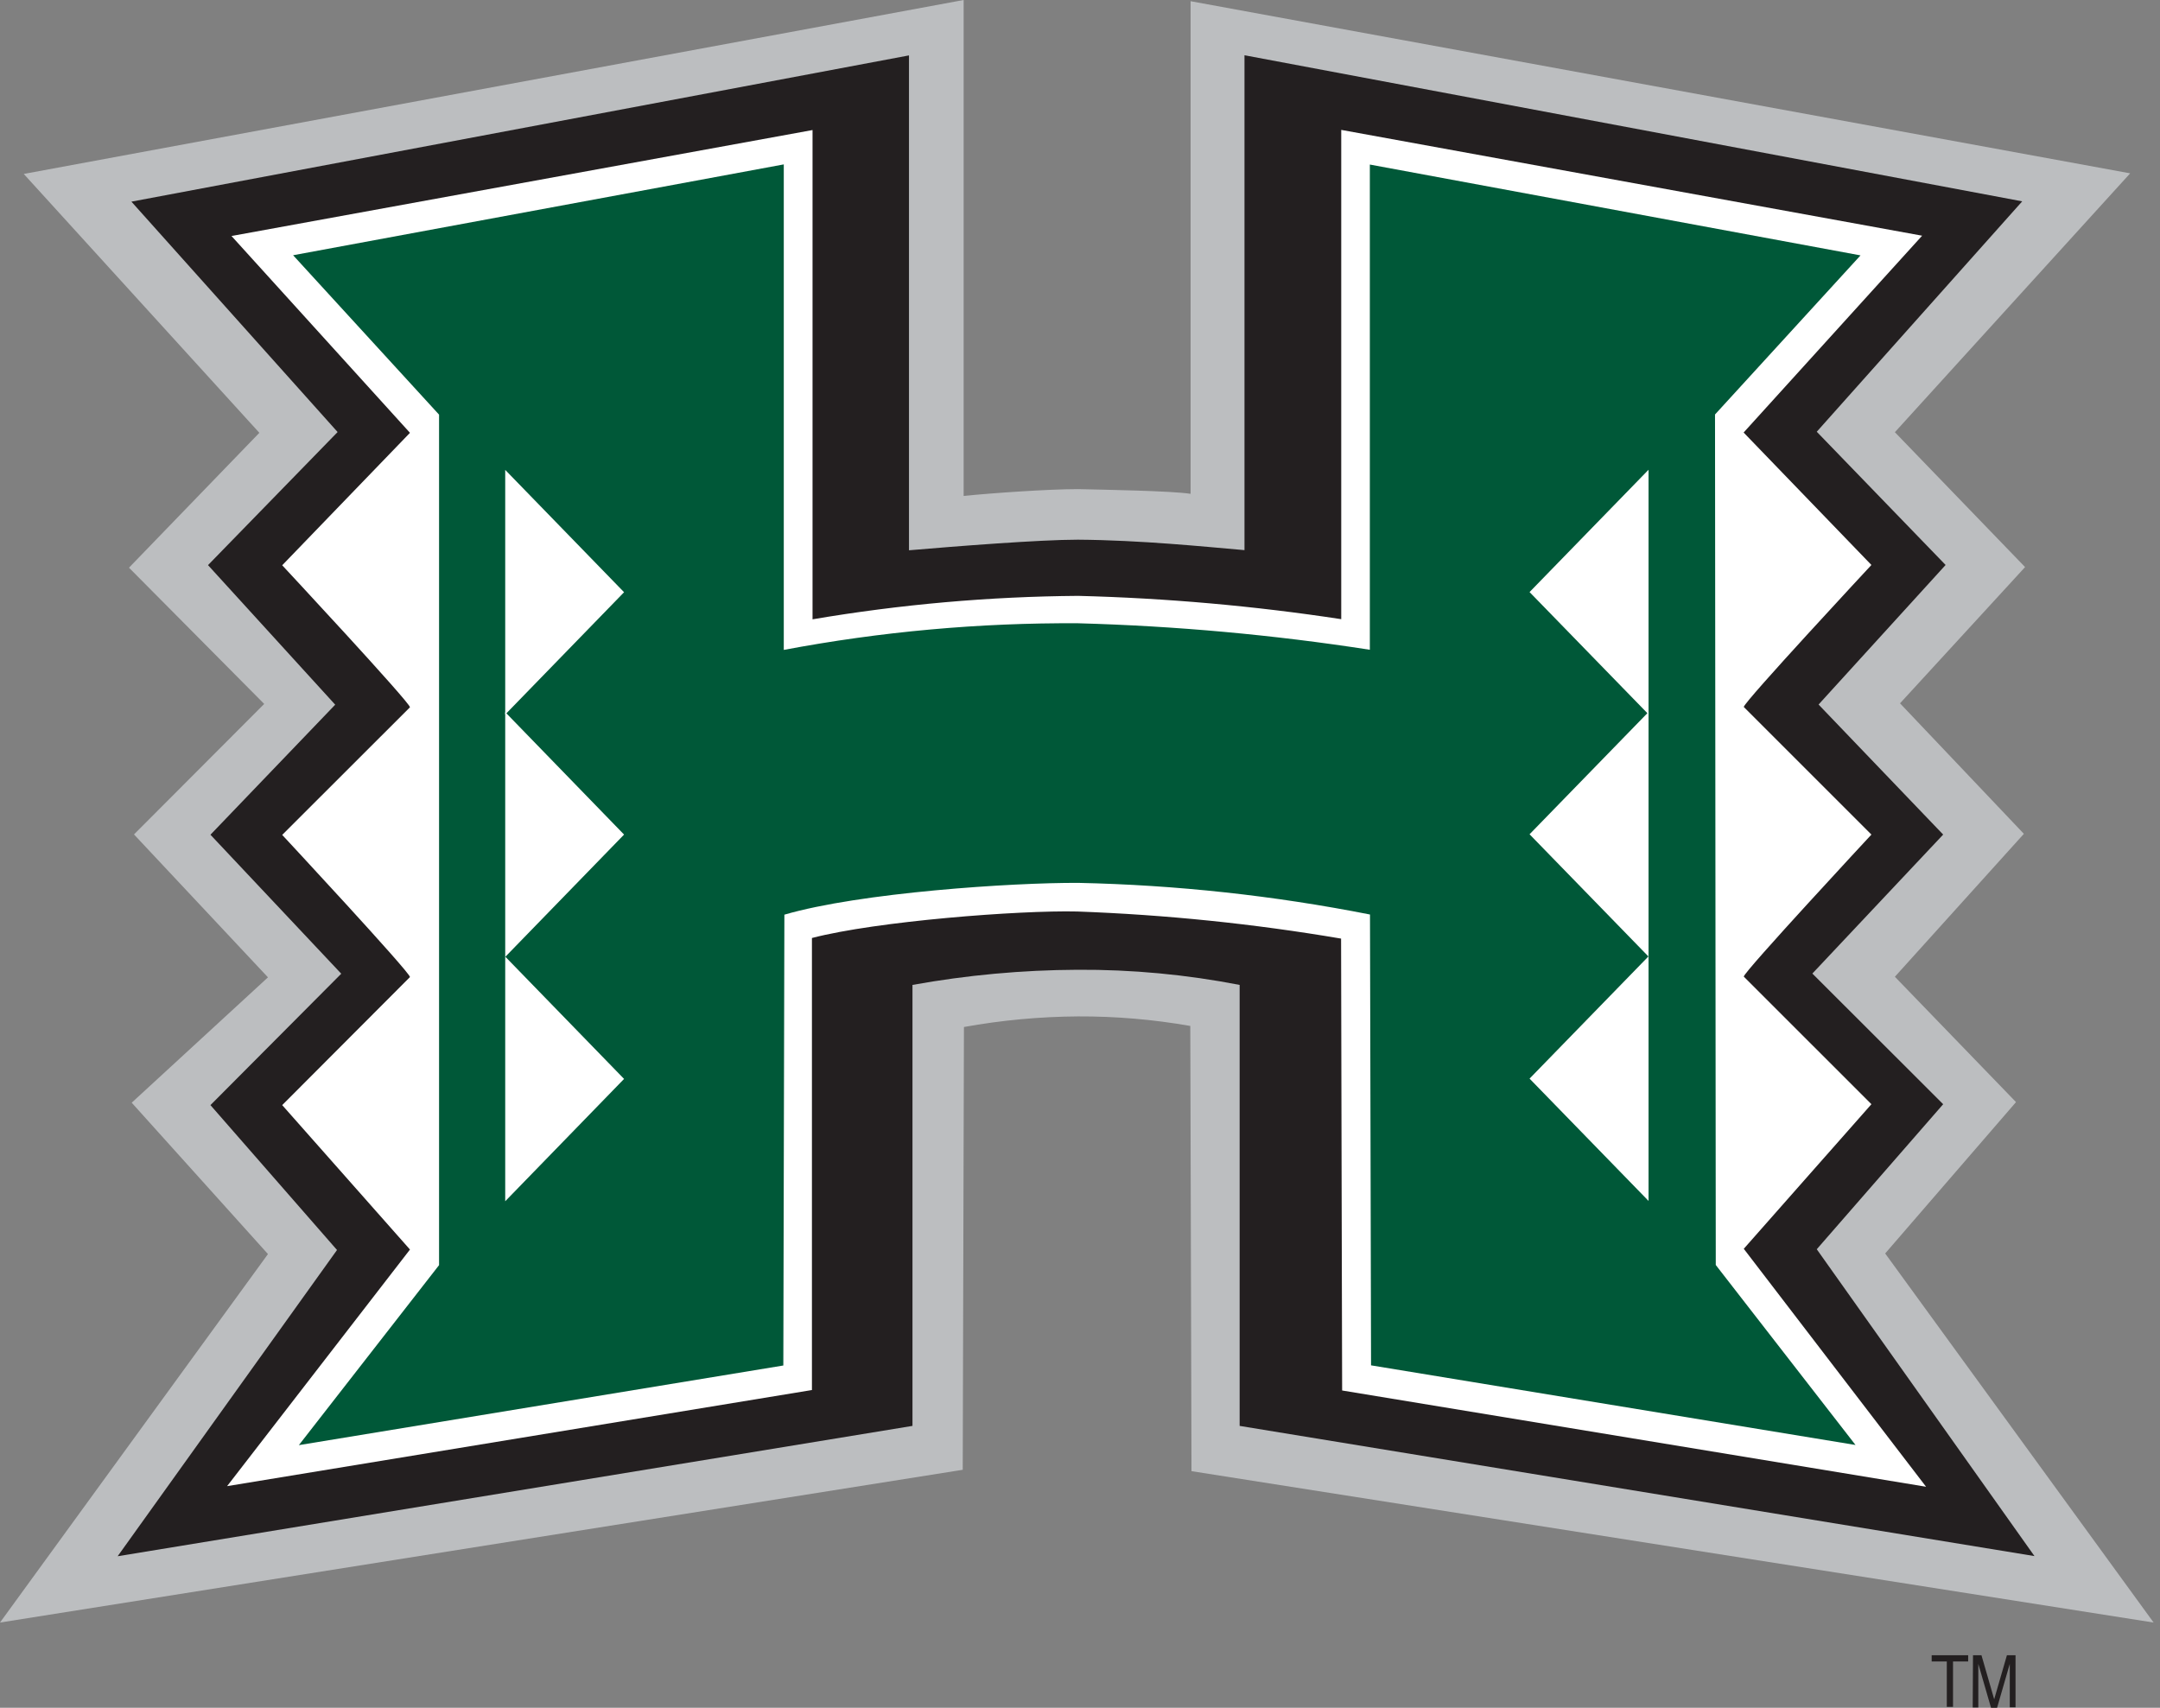 <svg width="86" height="68" viewBox="0 0 86 68" fill="none" xmlns="http://www.w3.org/2000/svg">
<rect x="0" y="0" width="86" height="68" fill="#808080" stroke="none"/>
<g clip-path="url(#clip0_2578_49026)">
<path d="M75.058 49.91L80.267 43.883L75.444 38.892L80.58 33.201L75.649 28.005L80.628 22.58L75.444 17.209L84.812 6.902L47.403 0.048V19.663C46.625 19.542 43.925 19.5 42.924 19.476C41.719 19.476 39.494 19.633 38.367 19.747V0L0.946 6.926L10.326 17.234L5.136 22.604L10.519 28.029L5.335 33.225L10.669 38.916L5.244 43.907L10.669 49.934L0 64.606L38.331 58.524L38.379 40.893C39.879 40.622 41.4 40.481 42.924 40.471C44.421 40.465 45.916 40.592 47.391 40.851L47.439 58.578L85.746 64.606L75.058 49.91Z" fill="#BCBEC0"/>
<path d="M72.334 49.742L77.367 43.967L72.159 38.765L77.367 33.231L72.406 28.053L77.464 22.496L72.334 17.191L80.514 8.017L49.549 2.2V21.905C48 21.772 45.438 21.507 42.918 21.489C41.405 21.489 38.096 21.748 36.191 21.911V2.206L5.232 8.029L13.442 17.203L8.282 22.502L13.346 28.059L8.379 33.237L13.587 38.771L8.379 44.003L13.418 49.772L4.684 61.966L36.33 56.776V39.217C38.496 38.826 40.693 38.624 42.894 38.614C45.063 38.601 47.227 38.803 49.356 39.217V56.776L81.002 61.96L72.334 49.742Z" fill="#231F20"/>
<path d="M69.428 49.724L74.51 43.967L69.428 38.886C69.428 38.699 74.51 33.231 74.51 33.231L69.428 28.15C69.428 27.957 74.51 22.496 74.51 22.496L69.422 17.222L76.529 9.385L53.401 5.172V24.654C49.931 24.125 46.432 23.815 42.924 23.726C39.381 23.753 35.845 24.066 32.351 24.66V5.178L9.217 9.397L16.323 17.234L11.236 22.508C11.236 22.508 16.323 27.969 16.323 28.162L11.236 33.244C11.236 33.244 16.323 38.711 16.323 38.904L11.236 44.003L16.323 49.754L9.042 59.175L32.327 55.348V37.349C34.895 36.679 40.585 36.239 42.894 36.294C46.414 36.422 49.922 36.783 53.395 37.373C53.395 39.054 53.437 55.366 53.437 55.366L76.686 59.199L69.428 49.724Z" fill="white"/>
<path d="M68.283 16.504L74.076 10.169L54.54 6.552V25.872C50.694 25.276 46.814 24.924 42.924 24.817C38.993 24.794 35.069 25.149 31.206 25.878V6.546L11.67 10.163L17.481 16.51V50.375L11.899 57.542L31.188 54.371L31.23 36.42C34.244 35.54 40.308 35.142 42.936 35.154C46.835 35.237 50.72 35.659 54.546 36.414L54.588 54.365L73.877 57.536L68.313 50.369L68.283 16.504Z" fill="#005838"/>
<path d="M65.637 28.445L60.899 23.575L65.637 18.704V28.445Z" fill="white"/>
<path d="M65.637 38.09L60.899 33.219L65.637 28.349V38.09Z" fill="white"/>
<path d="M65.637 47.819L60.899 42.948L65.637 38.078V47.819Z" fill="white"/>
<path d="M20.115 28.451L24.847 23.581L20.115 18.71V28.451Z" fill="white"/>
<path d="M20.115 38.102L24.847 33.231L20.115 28.355V38.102Z" fill="white"/>
<path d="M20.115 47.831L24.847 42.96L20.115 38.09V47.831Z" fill="white"/>
<path d="M78.362 65.908V66.156H77.759V67.964H77.512V66.156H76.909V65.908H78.362Z" fill="#231F20"/>
<path d="M78.555 65.908H78.892L79.398 67.662L79.905 65.908H80.248V67.982H80.019V66.776C80.019 66.734 80.019 66.662 80.019 66.565V66.252L79.513 68H79.272L78.766 66.252V66.306C78.766 66.355 78.766 66.433 78.766 66.535V67.988H78.543L78.555 65.908Z" fill="#231F20"/>
</g>
<defs>
<clipPath id="clip0_2578_49026">
<rect width="85.952" height="68" fill="white"/>
</clipPath>
</defs>
</svg>
